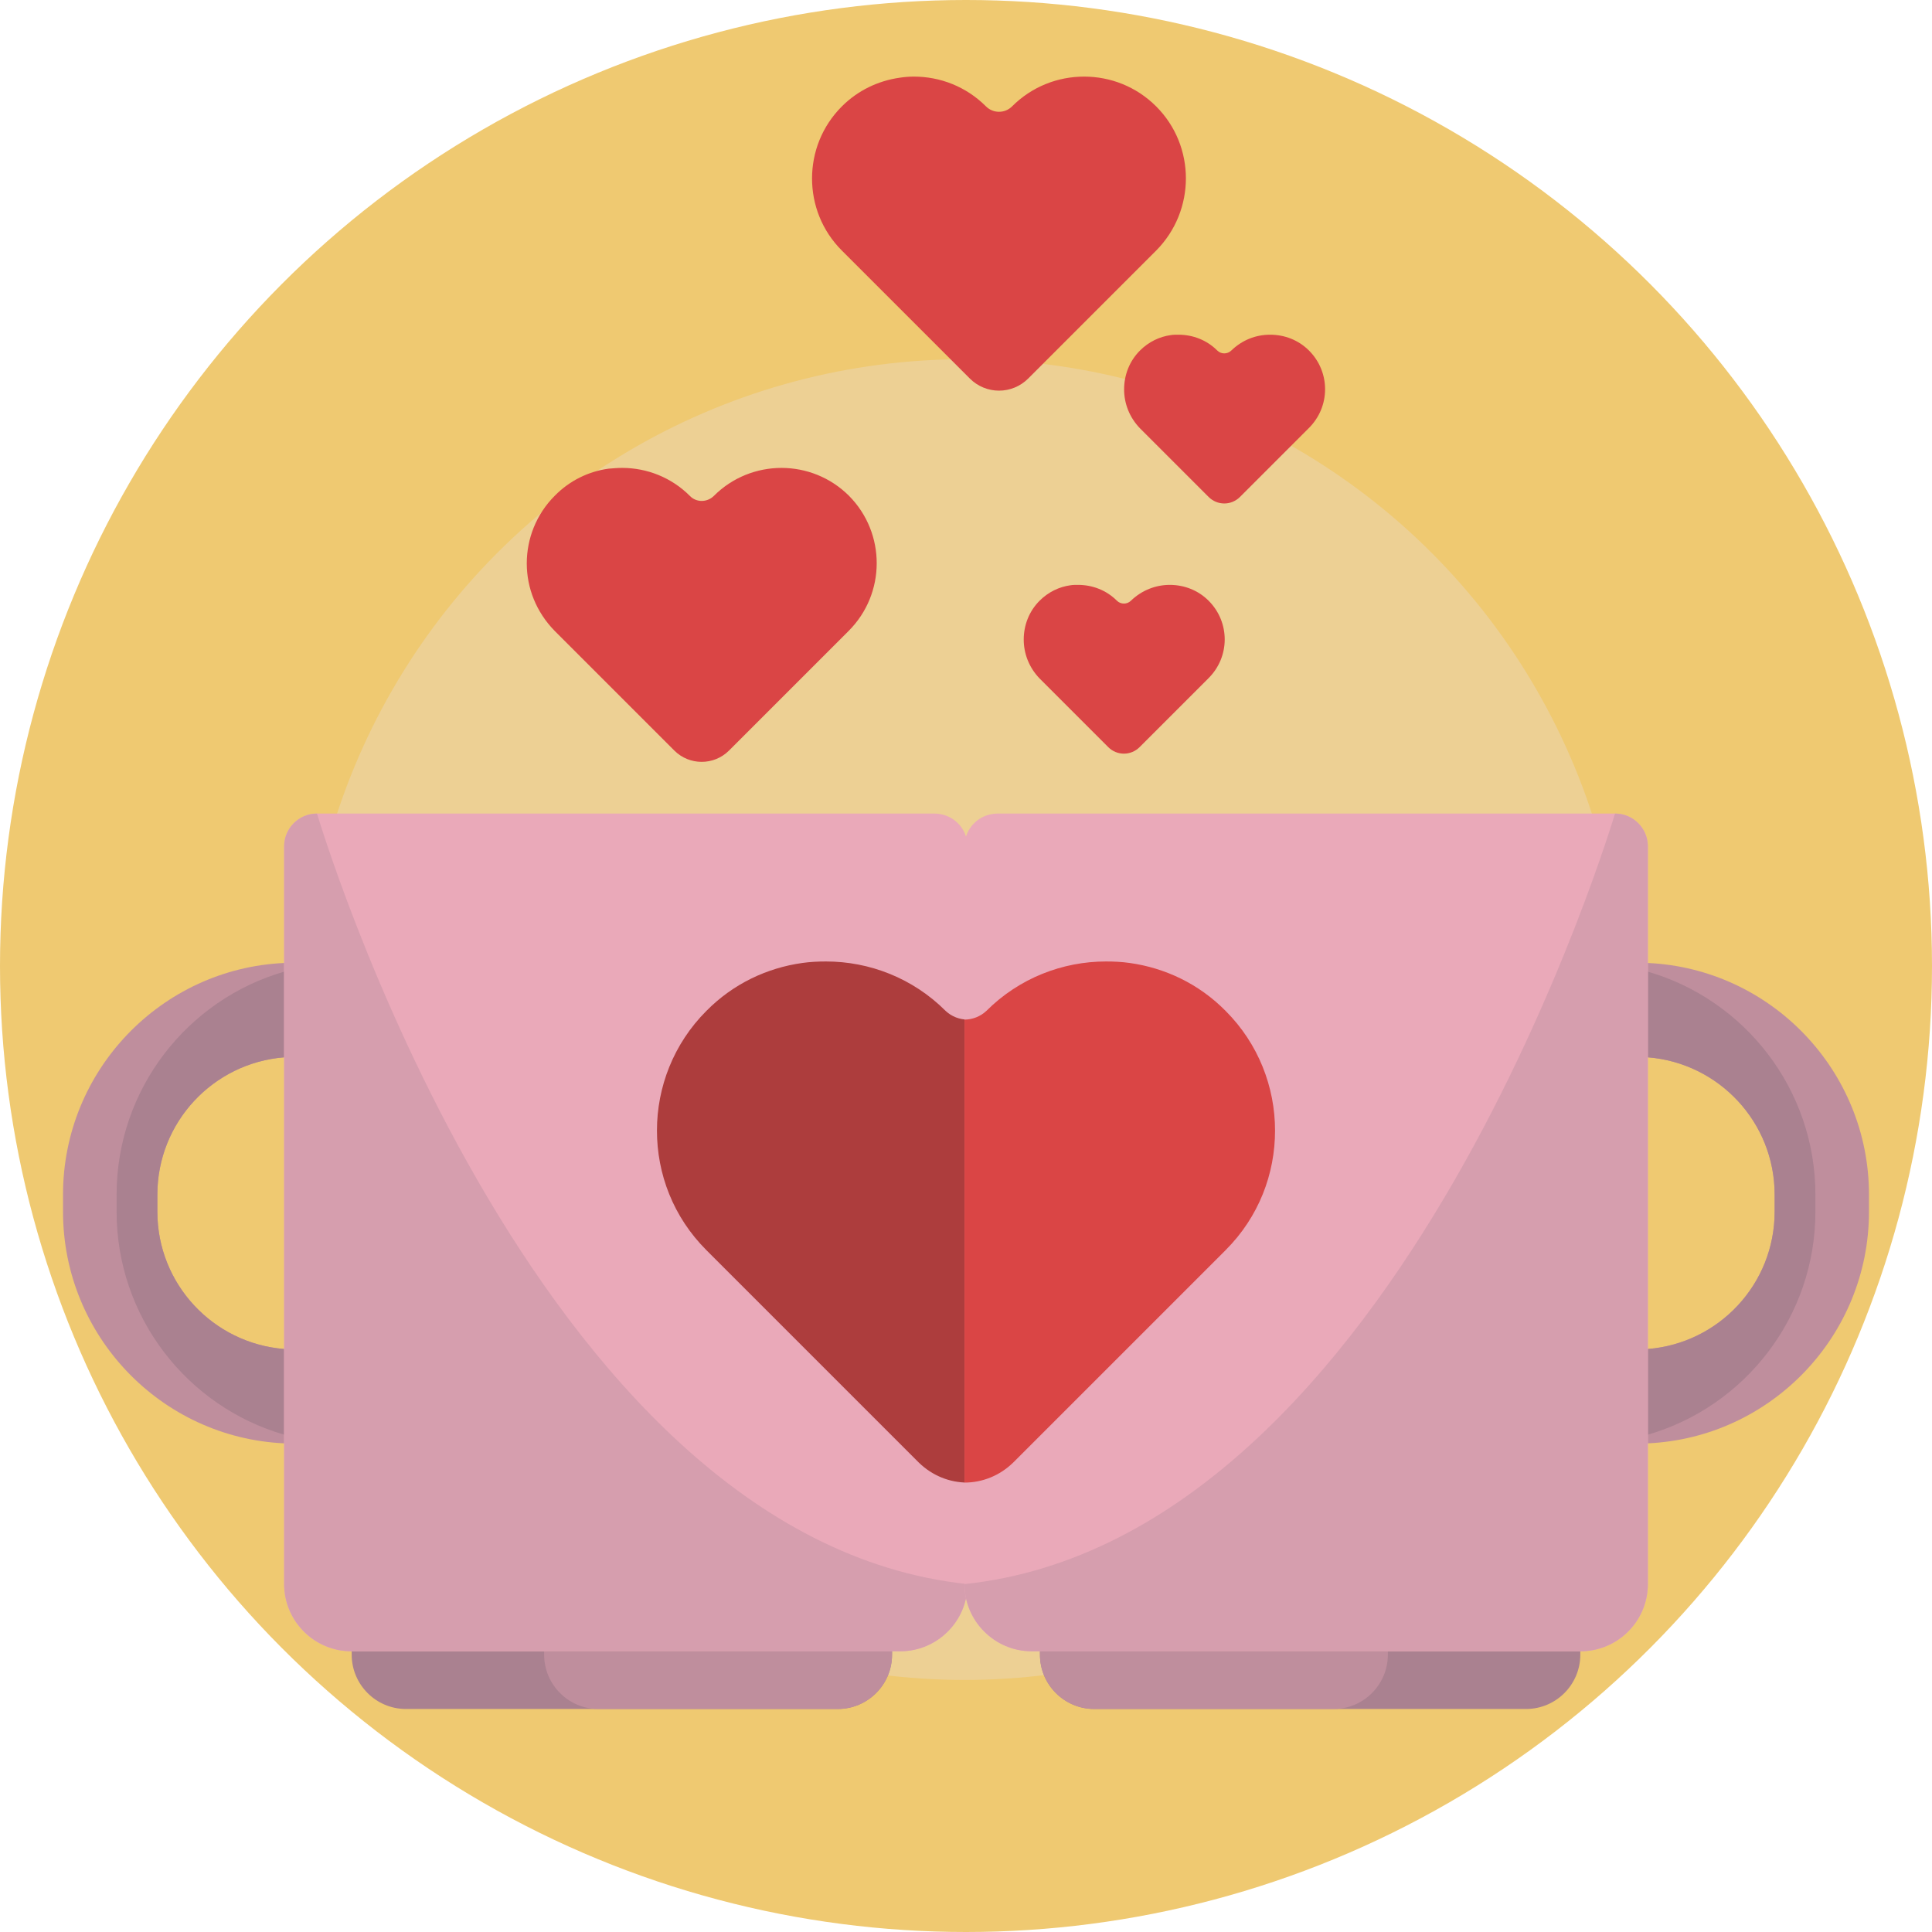 <svg xmlns="http://www.w3.org/2000/svg" viewBox="0 0 512 512" style="enable-background:new 0 0 512 512" xml:space="preserve"><style>.st6{fill:#eaa9b9}.st35{fill:#da4545}.st301{fill:#bf8e9d}.st302{fill:#aa8190}.st303{fill:#d69eae}</style><g id="BULINE"><circle id="XMLID_2366_" cx="256" cy="256" r="256" style="fill:#efc971"/></g><g id="Icons"><g id="XMLID_3571_"><circle id="XMLID_3608_" cx="255.6" cy="270.2" r="175" style="fill:#edd094"/><path id="XMLID_3607_" class="st35" d="M225 131.4c-4.9-4.9-11.4-7.4-17.9-7.4s-13 2.5-17.9 7.4c-1.8 1.8-4.7 1.8-6.4 0-4.9-4.9-11.4-7.4-17.9-7.4-1.2 0-2.4.1-3.6.2-5.2.7-10.3 3.1-14.3 7.2-4.9 4.9-7.4 11.4-7.4 17.9 0 6.5 2.5 12.9 7.4 17.9l31.7 31.7c4 4 10.5 4 14.5 0l16-16 15.7-15.7c9.9-9.9 9.9-25.9.1-35.8z"/><path id="XMLID_3606_" class="st35" d="M320.3 159.2c-2.8-2.8-6.5-4.2-10.3-4.2-3.7 0-7.4 1.4-10.3 4.2-1 1-2.7 1-3.7 0-2.8-2.8-6.5-4.2-10.3-4.2-.7 0-1.4 0-2 .1-3 .4-5.9 1.8-8.2 4.1-2.8 2.8-4.2 6.5-4.2 10.3 0 3.7 1.4 7.4 4.2 10.3l18.2 18.2c2.3 2.3 6 2.3 8.3 0l9.2-9.2 9-9c5.8-5.7 5.8-14.9.1-20.6z"/><path id="XMLID_3605_" class="st35" d="M346.9 92.9c-2.8-2.8-6.5-4.2-10.3-4.2s-7.4 1.4-10.3 4.2c-1 1-2.7 1-3.7 0-2.8-2.8-6.5-4.2-10.3-4.2-.7 0-1.4 0-2 .1-3 .4-5.9 1.8-8.2 4.1-2.8 2.8-4.2 6.5-4.2 10.3 0 3.7 1.4 7.4 4.2 10.3l18.2 18.2c2.3 2.3 6 2.3 8.3 0l9.2-9.2 9-9c5.8-5.7 5.8-14.9.1-20.6z"/><path id="XMLID_3604_" class="st35" d="M306.4 28.2c-5.3-5.3-12.2-7.9-19.1-7.9-6.9 0-13.8 2.6-19.1 7.9-1.9 1.9-5 1.9-6.9 0-5.3-5.3-12.2-7.9-19.1-7.9-1.3 0-2.5.1-3.8.3-5.6.8-11 3.3-15.3 7.6-5.3 5.3-7.9 12.2-7.9 19.1 0 6.9 2.6 13.8 7.9 19.1l33.9 33.9c4.3 4.3 11.2 4.3 15.5 0l17.1-17.1 16.8-16.8c10.5-10.6 10.5-27.7 0-38.2z"/><g id="XMLID_3589_"><g id="XMLID_3599_"><path id="XMLID_3600_" class="st301" d="M78.2 255.1c-1 0-1.9 0-2.9.1-32.6 1.5-58.6 28.5-58.6 61.4v4.5c0 32.9 26 59.9 58.6 61.4 1 .1 1.9.1 2.9.1h27.4V255.1H78.2zm2.4 102.5h-2.4c-1 0-1.9 0-2.9-.1-18.8-1.5-33.6-17.2-33.6-36.4v-4.5c0-19.2 14.8-34.9 33.6-36.4.9-.1 1.9-.1 2.9-.1h2.4v77.5z"/></g><g id="XMLID_3594_"><path id="XMLID_3595_" class="st302" d="M92.4 255.1c-5.9 0-11.7.8-17.1 2.4-25.6 7.4-44.4 31.1-44.4 59.1v4.5c0 28 18.8 51.7 44.4 59.1 5.4 1.6 11.1 2.4 17.1 2.4h13.2V255.1H92.4zm2.4 102.5h-2.4c-4.1 0-8.1-.7-11.8-2v2h-2.4c-1 0-1.9 0-2.9-.1-18.8-1.5-33.6-17.2-33.6-36.4v-4.5c0-19.2 14.8-34.9 33.6-36.4.9-.1 1.9-.1 2.9-.1h2.4v2c3.7-1.3 7.7-2 11.8-2h2.4v77.5z"/></g><path id="XMLID_3593_" class="st6" d="M256.4 224.3v195.5c0 9.8-8 17.8-17.8 17.8H93.1c-9.8 0-17.8-8-17.8-17.8V224.3c0-4.8 3.9-8.7 8.7-8.7h163.6c4.9 0 8.8 3.9 8.8 8.7z"/><path id="XMLID_3592_" class="st302" d="M236.4 437.6v.9c0 8-6.5 14.4-14.4 14.4H107.6c-8 0-14.4-6.5-14.4-14.4v-.9h143.2z"/><path id="XMLID_3591_" class="st301" d="M236.4 437.6v.9c0 8-6.5 14.4-14.4 14.4h-63.4c-8 0-14.4-6.5-14.4-14.4v-.9h92.2z"/><path id="XMLID_3590_" class="st303" d="M256.4 419.8c0 9.8-8 17.8-17.8 17.8H93.1c-9.8 0-17.8-8-17.8-17.8V224.3c0-4.8 3.9-8.7 8.7-8.7.1 0 56.4 192 172.4 204.2z"/></g><path id="XMLID_3588_" d="M256.4 270.2v122.7c-4.7 0-9.3-1.8-12.9-5.3l-56.3-56.3c-8.8-8.8-13.1-20.2-13.1-31.7s4.4-23 13.1-31.7c7.1-7.2 16.1-11.4 25.4-12.7 2.1-.3 4.2-.4 6.3-.4 11.5 0 23 4.4 31.7 13.1 1.6 1.5 3.7 2.3 5.8 2.3z" style="fill:#ad3d3d"/><g id="XMLID_3573_"><g id="XMLID_3583_"><path id="XMLID_3584_" class="st301" d="M406.4 255.1v127.5h27.4c1 0 1.9 0 2.9-.1 32.6-1.5 58.6-28.5 58.6-61.4v-4.5c0-32.9-26-59.9-58.6-61.4-1 0-1.9-.1-2.9-.1h-27.4zm25 25h2.4c1 0 1.9 0 2.9.1 18.8 1.5 33.6 17.2 33.6 36.4v4.5c0 19.2-14.8 34.9-33.6 36.4-.9.1-1.9.1-2.9.1h-2.4v-77.5z"/></g><g id="XMLID_3578_"><path id="XMLID_3579_" class="st302" d="M406.4 255.1v127.5h13.2c5.9 0 11.7-.8 17.1-2.4 25.6-7.4 44.4-31.1 44.4-59.1v-4.5c0-28-18.8-51.7-44.4-59.1-5.4-1.6-11.1-2.4-17.1-2.4h-13.2zm10.8 25h2.4c4.1 0 8.1.7 11.8 2v-2h2.4c1 0 1.9 0 2.9.1 18.8 1.5 33.6 17.2 33.6 36.4v4.5c0 19.2-14.8 34.9-33.6 36.4-.9.1-1.9.1-2.9.1h-2.4v-2c-3.7 1.3-7.7 2-11.8 2h-2.4v-77.5z"/></g><path id="XMLID_3577_" class="st6" d="M255.6 224.3v195.5c0 9.8 8 17.8 17.8 17.8h145.5c9.8 0 17.8-8 17.8-17.8V224.3c0-4.8-3.9-8.7-8.7-8.7H264.4c-4.9 0-8.8 3.9-8.8 8.7z"/><path id="XMLID_3576_" class="st302" d="M275.6 437.6v.9c0 8 6.5 14.4 14.4 14.4h114.4c8 0 14.4-6.5 14.4-14.4v-.9H275.6z"/><path id="XMLID_3575_" class="st301" d="M275.6 437.6v.9c0 8 6.5 14.4 14.4 14.4h63.4c8 0 14.4-6.5 14.4-14.4v-.9h-92.2z"/><path id="XMLID_3574_" class="st303" d="M255.6 419.8c0 9.8 8 17.8 17.8 17.8h145.5c9.8 0 17.8-8 17.8-17.8V224.3c0-4.8-3.9-8.7-8.7-8.7-.1 0-56.4 192-172.4 204.2z"/></g><path id="XMLID_3572_" class="st35" d="M255.6 270.2v122.7c4.7 0 9.3-1.8 12.9-5.3l56.3-56.3c8.8-8.8 13.1-20.2 13.1-31.7s-4.4-23-13.1-31.7c-7.1-7.2-16.1-11.4-25.4-12.7-2.1-.3-4.2-.4-6.3-.4-11.5 0-23 4.4-31.7 13.1-1.6 1.5-3.7 2.3-5.8 2.3z"/></g></g></svg>
